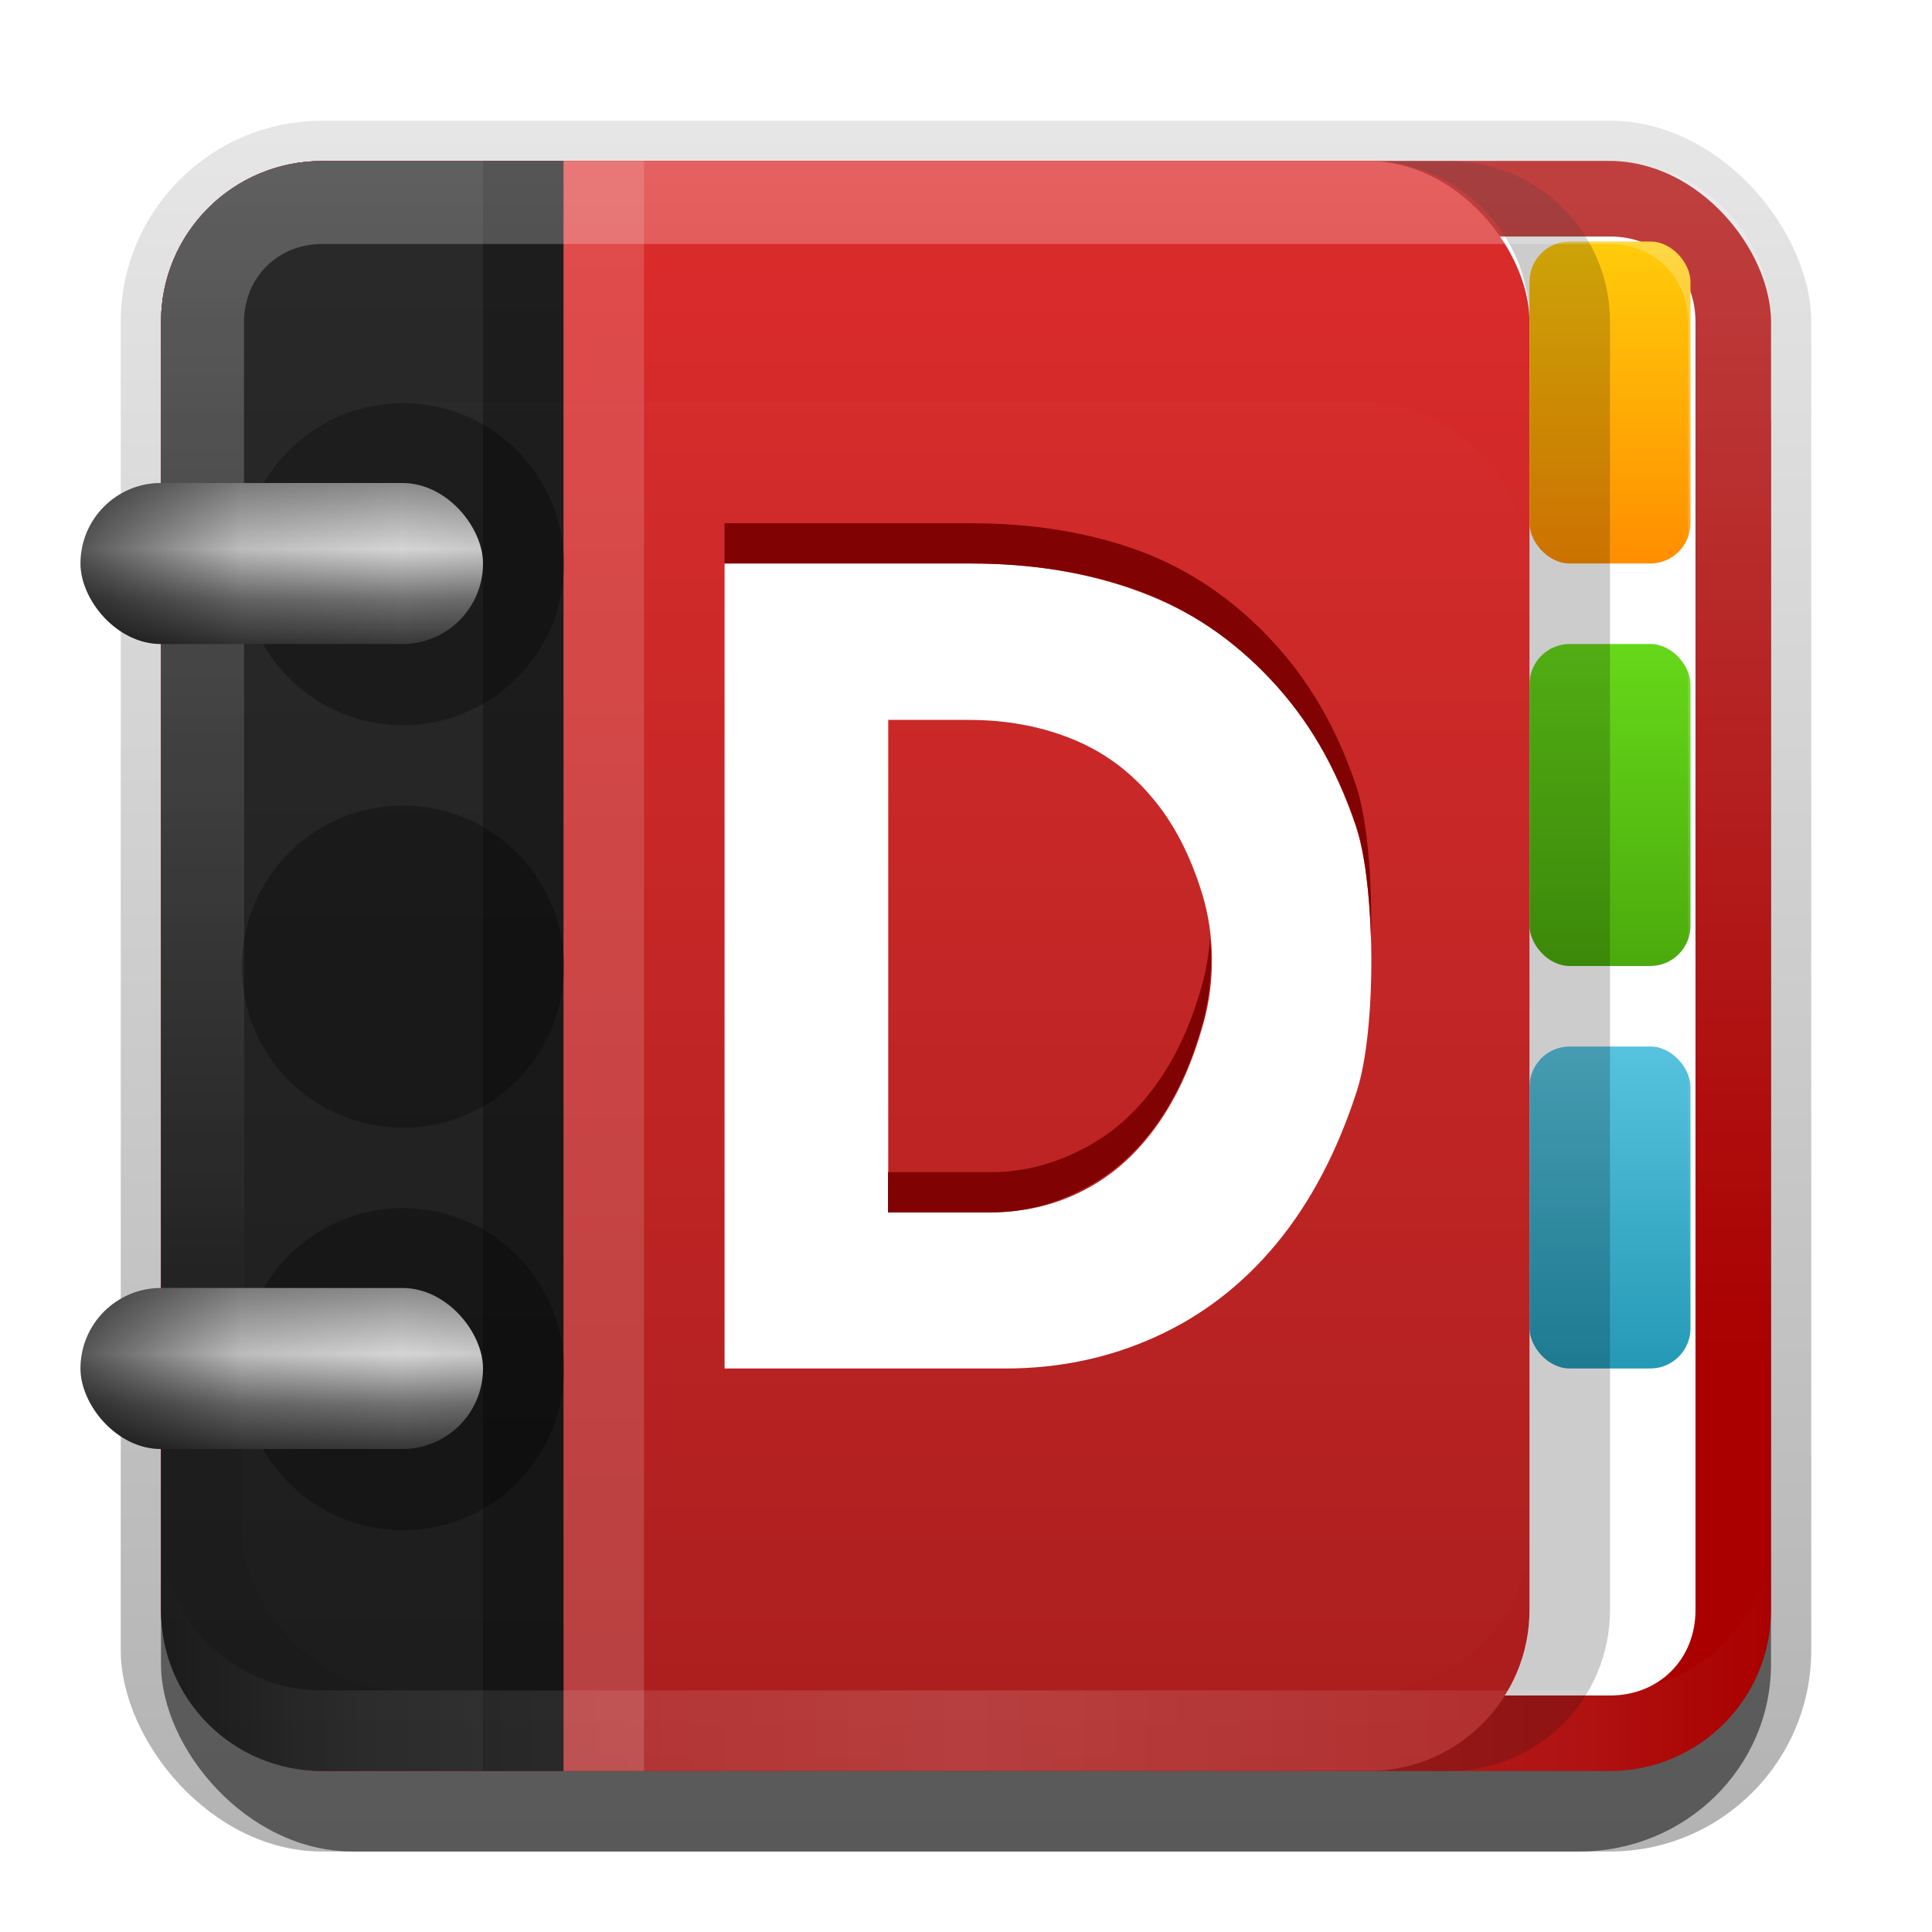 <?xml version="1.0" encoding="UTF-8"?>
<!-- Created with Inkscape (http://www.inkscape.org/) -->
<svg id="svg2" width="24" height="24" version="1.1" xmlns="http://www.w3.org/2000/svg" xmlns:cc="http://creativecommons.org/ns#" xmlns:dc="http://purl.org/dc/elements/1.1/" xmlns:rdf="http://www.w3.org/1999/02/22-rdf-syntax-ns#" xmlns:xlink="http://www.w3.org/1999/xlink">
 <defs id="defs4">
  <linearGradient id="linearGradient3335" x1="11.375" x2="11.375" y1="22" y2="-9.817" gradientUnits="userSpaceOnUse">
   <stop id="stop3330" offset="0"/>
   <stop id="stop3333" stop-opacity="0" offset="1"/>
  </linearGradient>
  <filter id="filter3194" x="-.18" y="-.18" width="1.36" height="1.36" color-interpolation-filters="sRGB">
   <feGaussianBlur id="feGaussianBlur3196" stdDeviation="1.2"/>
  </filter>
  <clipPath id="clipPath2849">
   <rect id="rect2851" x="1" y="1" width="20" height="20" rx="2" ry="2" fill="#fff" fill-rule="evenodd"/>
  </clipPath>
  <linearGradient id="linearGradient3660" x1="5" x2="5" y1="21" y2=".975" gradientTransform="translate(1,-1)" gradientUnits="userSpaceOnUse">
   <stop id="stop3642" stop-color="#1a1a1a" offset="0"/>
   <stop id="stop3644" stop-color="#2a2a2a" offset="1"/>
  </linearGradient>
  <linearGradient id="linearGradient3670" x1="-3.061" x2="-3.061" y1="27.258" y2="7.254" gradientTransform="translate(12.119 -7.258)" gradientUnits="userSpaceOnUse">
   <stop id="stop3629-7" stop-color="#a91c1c" offset="0"/>
   <stop id="stop3631-2" stop-color="#dd2c2c" offset="1"/>
  </linearGradient>
  <linearGradient id="linearGradient3745">
   <stop id="stop3747" stop-color="#8a8a8a" offset="0"/>
   <stop id="stop3753" stop-color="#d5d5d5" offset=".41"/>
   <stop id="stop3755" stop-color="#6f6f6f" offset=".727"/>
   <stop id="stop3749" stop-color="#373737" offset="1"/>
  </linearGradient>
  <linearGradient id="linearGradient3761">
   <stop id="stop3763" offset="0"/>
   <stop id="stop3769" stop-opacity=".194" offset=".5"/>
   <stop id="stop3765" stop-opacity="0" offset="1"/>
  </linearGradient>
  <linearGradient id="linearGradient3750" x1="9" x2="9" y1="22" y2="26" gradientTransform="matrix(.5 0 0 .5 -2 -4)" gradientUnits="userSpaceOnUse" xlink:href="#linearGradient3745"/>
  <linearGradient id="linearGradient3752" x1="4" x2="12" y1="24" y2="24" gradientTransform="matrix(.5 0 0 .5 -2 -4)" gradientUnits="userSpaceOnUse" spreadMethod="reflect" xlink:href="#linearGradient3761"/>
  <linearGradient id="linearGradient3812" x1="84" x2="84" y1="44" y2="28" gradientTransform="matrix(.25 0 0 .25 -.75 -1)" gradientUnits="userSpaceOnUse">
   <stop id="stop3808" stop-color="#4baa0c" offset="0"/>
   <stop id="stop3810" stop-color="#66d819" offset="1"/>
  </linearGradient>
  <linearGradient id="linearGradient3791" x1="83" x2="83" y1="26" y2="9.969" gradientTransform="matrix(.25 0 0 .25 -.75 -1.5)" gradientUnits="userSpaceOnUse">
   <stop id="stop3787" stop-color="#ff8e00" offset="0"/>
   <stop id="stop3789" stop-color="#ffcc0a" offset="1"/>
  </linearGradient>
  <linearGradient id="linearGradient3902" x1="84" x2="84" y1="62" y2="45.969" gradientTransform="matrix(.25 0 0 .25 -.75 -.5)" gradientUnits="userSpaceOnUse">
   <stop id="stop3816" stop-color="#2499b6" offset="0"/>
   <stop id="stop3818" stop-color="#57c3de" offset="1"/>
  </linearGradient>
  <linearGradient id="linearGradient3845" x1="11" x2="21" y1="19.5" y2="19.5" gradientTransform="translate(1,-1)" gradientUnits="userSpaceOnUse" spreadMethod="reflect">
   <stop id="stop3833" stop-color="#fff" offset="0"/>
   <stop id="stop3821" stop-color="#fff" stop-opacity=".498" offset=".75"/>
   <stop id="stop3835" stop-color="#fff" stop-opacity="0" offset="1"/>
  </linearGradient>
  <linearGradient id="linearGradient3892" x1="10" x2="10" y1="1" y2="16" gradientTransform="translate(1,-1)" gradientUnits="userSpaceOnUse">
   <stop id="stop3825" stop-color="#fff" offset="0"/>
   <stop id="stop3829" stop-color="#fff" stop-opacity="0" offset="1"/>
  </linearGradient>
 </defs>
 <g id="layer1" transform="translate(0,2)">
  <g id="g3337" transform="translate(1,-1)">
   <rect id="rect3371" x=".5" y=".5" width="21" height="21.5" rx="2.5" ry="2.5" fill="url(#linearGradient3335)" opacity=".3"/>
   <rect id="rect2553" x="1" y="2" width="20" height="20" rx="2.381" ry="2.326" opacity=".5"/>
  </g>
  <rect id="rect3712" x="2" width="20" height="20" rx="2" ry="2" fill="#a00" fill-rule="evenodd"/>
  <path id="path3716" transform="translate(1,-1)" d="m3 1.938c-0.612 0-1.062 0.45-1.062 1.062v16c0 0.612 0.45 1.062 1.062 1.062h16c0.612 0 1.062-0.45 1.062-1.062v-16c0-0.612-0.45-1.062-1.062-1.062h-16z" fill="#fff" fill-rule="evenodd"/>
  <rect id="rect3173" x="2" width="17" height="20" rx="2" ry="2" fill="url(#linearGradient3670)" fill-rule="evenodd"/>
  <path id="rect3648" d="m4 0c-1.108 0-2 0.892-2 2v16c0 1.108 0.892 2 2 2h3v-20h-3z" fill="url(#linearGradient3660)"/>
  <rect id="rect3662" x="7" width="1" height="20" fill="#fff" opacity=".15"/>
  <rect id="rect3664" x="6" width="1" height="20" opacity=".3"/>
  <rect id="rect3779" x="19" y="11" width="2" height="4" rx=".5" ry=".5" color="#000000" fill="url(#linearGradient3902)"/>
  <rect id="rect3775" x="19" y="1" width="2" height="4" rx=".5" ry=".5" color="#000000" fill="url(#linearGradient3791)"/>
  <rect id="rect3777" x="19" y="6" width="2" height="4" rx=".5" ry=".5" color="#000000" fill="url(#linearGradient3812)"/>
  <path id="rect3718" d="m17 0c1.108 0 2 0.892 2 2v16c0 1.108-0.892 2-2 2h1c1.108 0 2-0.892 2-2v-16c0-1.108-0.892-2-2-2h-1z" fill-rule="evenodd" opacity=".2"/>
  <path id="path3827" d="m16.842 8.262c0.253 0.744 0.258 2.534 0.014 3.289-0.244 0.755-0.577 1.388-1 1.899-0.423 0.511-0.925 0.897-1.504 1.158-0.575 0.261-1.196 0.392-1.863 0.392h-3.488v-10h3.074c0.754 1.3e-5 1.447 0.116 2.077 0.349 0.63 0.233 1.173 0.591 1.628 1.073 0.455 0.483 0.81 1.096 1.063 1.84zm-1.891 2.446c0.143-0.517 0.138-1.094-0.014-1.594-0.152-0.5-0.366-0.908-0.642-1.226-0.276-0.324-0.607-0.562-0.994-0.715-0.382-0.153-0.805-0.23-1.27-0.23h-0.997v6.116h1.28c0.409 3e-6 0.787-0.088 1.132-0.264 0.35-0.176 0.651-0.437 0.904-0.784 0.258-0.352 0.458-0.786 0.6-1.303z" fill="#fff"/>
  <path id="path3788" transform="translate(0,-2)" d="m9 6.5v0.5h3.062c0.754 1.3e-5 1.464 0.111 2.094 0.344 0.63 0.233 1.17 0.611 1.625 1.094 0.455 0.483 0.809 1.069 1.062 1.812 0.11 0.322 0.171 0.86 0.188 1.406 0.017-0.717-0.044-1.483-0.188-1.906-0.253-0.744-0.607-1.33-1.062-1.812-0.455-0.483-0.995-0.861-1.625-1.094-0.63-0.233-1.339-0.344-2.094-0.344h-3.062zm6.031 5.156c-0.014 0.187-0.044 0.384-0.094 0.562-0.143 0.517-0.336 0.929-0.594 1.281-0.253 0.346-0.557 0.605-0.906 0.781-0.345 0.176-0.716 0.281-1.125 0.281h-1.281v0.5h1.281c0.409 3e-6 0.78-0.105 1.125-0.281 0.35-0.176 0.653-0.435 0.906-0.781 0.258-0.352 0.451-0.765 0.594-1.281 0.093-0.338 0.127-0.711 0.094-1.062z" fill="#800000"/>
  <path id="rect3050" d="m4 0c-1.108 0-2 0.892-2 2v16c0 1.108 0.892 2 2 2h16c1.108 0 2-0.892 2-2v-16c0-1.108-0.892-2-2-2h-16zm0 1.031h16c0.55 0 0.969 0.419 0.969 0.969v16c0 0.55-0.419 0.969-0.969 0.969h-16c-0.55 0-0.969-0.419-0.969-0.969v-16c0-0.55 0.419-0.969 0.969-0.969z" fill="url(#linearGradient3892)" fill-rule="evenodd" opacity=".25"/>
  <path id="path3235" d="m4 20c-1.108 0-2-0.892-2-2v-1c0 1.108 0.892 2 2 2h16c1.108 0 2-0.892 2-2v1c0 1.108-0.892 2-2 2h-16z" fill="url(#linearGradient3845)" fill-rule="evenodd" opacity=".15"/>
 </g>
 <g id="layer2" transform="translate(0,2)">
  <rect id="rect2410" x="3" y="3" width="16" height="16" rx="2" ry="2" clip-path="url(#clipPath2849)" fill="#fff" filter="url(#filter3194)" opacity=".1"/>
 </g>
 <g id="layer3" transform="translate(0,2)">
  <g id="g3745" transform="translate(1,-3)">
   <path id="path3771" transform="matrix(.667 0 0 .667 -5.333 -8)" d="m17 24c0 1.657-1.343 3-3 3s-3-1.343-3-3 1.343-3 3-3 3 1.343 3 3z" opacity=".3"/>
   <rect id="rect3733" y="7" width="5" height="2" rx="1" ry="1" fill="url(#linearGradient3750)"/>
   <rect id="rect3759" y="7" width="5" height="2" rx="1" ry="1" fill="url(#linearGradient3752)" opacity=".6"/>
  </g>
  <g id="g3754" transform="translate(1 2)">
   <path id="path3756" transform="matrix(.667 0 0 .667 -5.333 -8)" d="m17 24c0 1.657-1.343 3-3 3s-3-1.343-3-3 1.343-3 3-3 3 1.343 3 3z" opacity=".3"/>
   <rect id="rect3758" y="7" width="5" height="2" rx="1" ry="1" fill="url(#linearGradient3750)"/>
   <rect id="rect3760" y="7" width="5" height="2" rx="1" ry="1" fill="url(#linearGradient3752)" opacity=".6"/>
  </g>
  <g id="g3766" transform="translate(1,7)">
   <path id="path3768" transform="matrix(.667 0 0 .667 -5.333 -8)" d="m17 24c0 1.657-1.343 3-3 3s-3-1.343-3-3 1.343-3 3-3 3 1.343 3 3z" opacity=".3"/>
   <rect id="rect3770" y="7" width="5" height="2" rx="1" ry="1" fill="url(#linearGradient3750)"/>
   <rect id="rect3772" y="7" width="5" height="2" rx="1" ry="1" fill="url(#linearGradient3752)" opacity=".6"/>
  </g>
 </g>
</svg>
